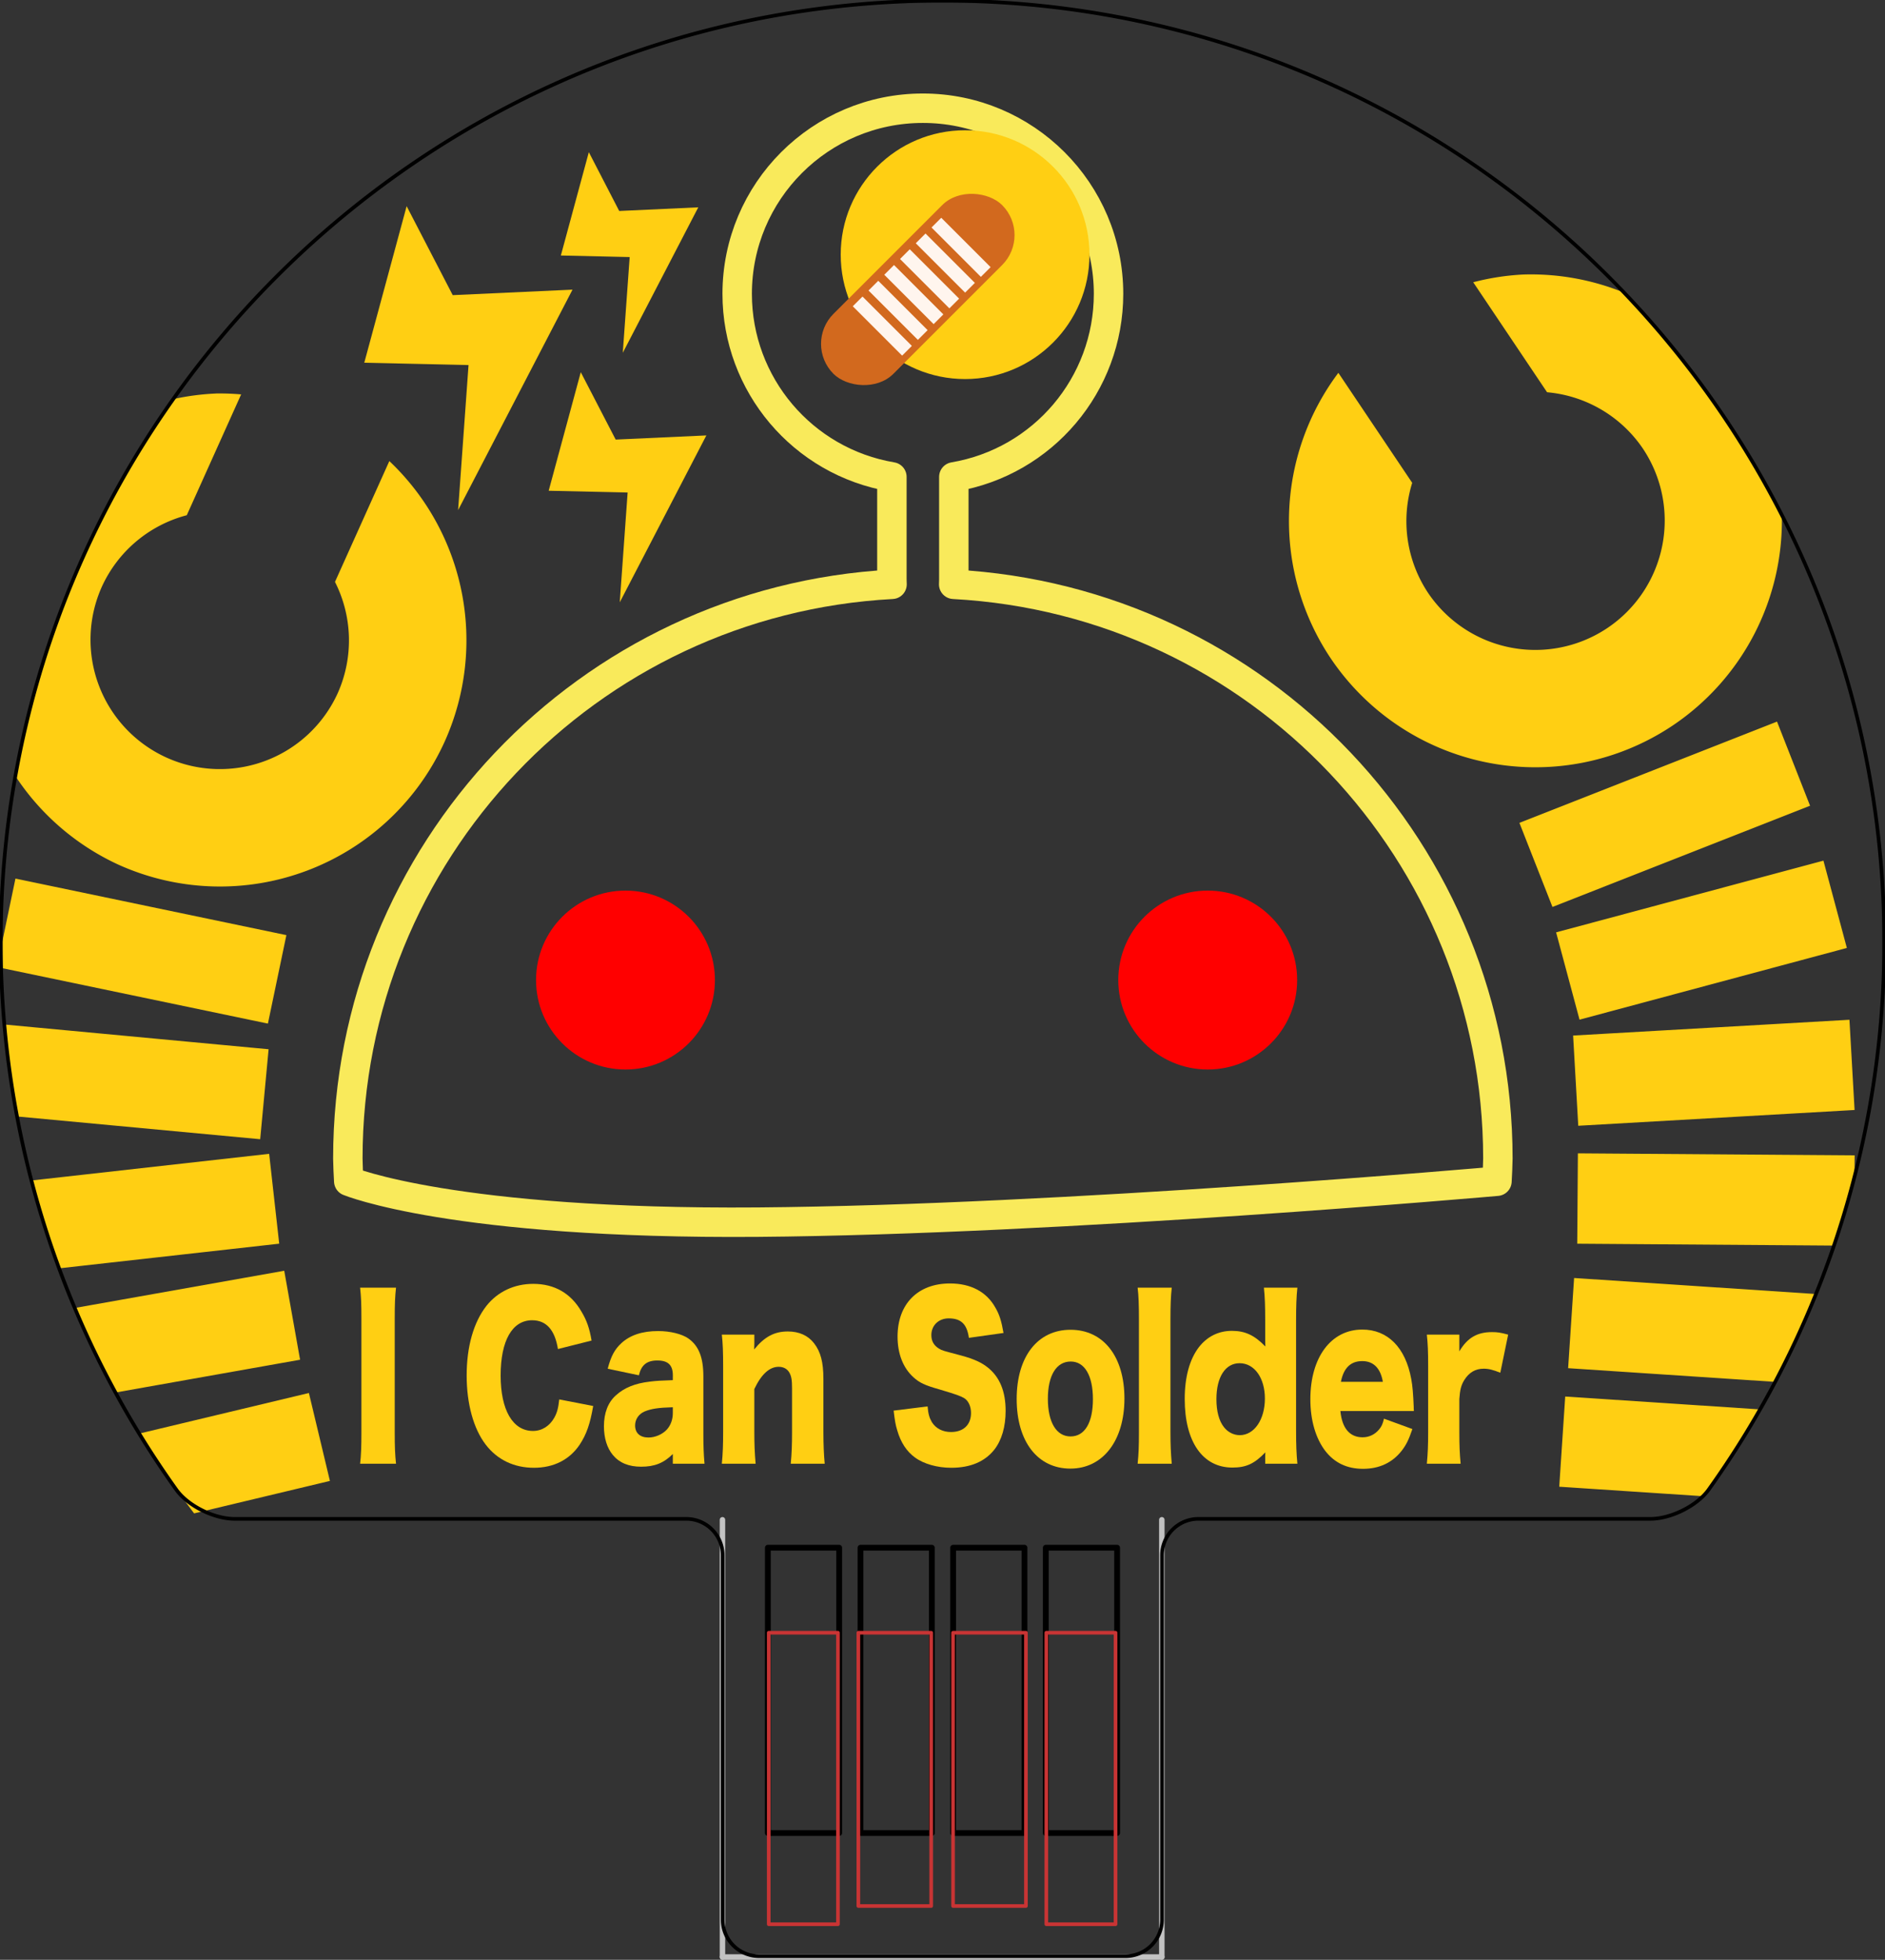 <?xml version="1.0" encoding="UTF-8" standalone="no"?>
<!-- Created with Inkscape (http://www.inkscape.org/) -->

<svg
   width="51.742mm"
   height="53.785mm"
   viewBox="0 0 51.742 53.785"
   version="1.1"
   id="svg5"
   inkscape:version="1.2 (dc2aeda, 2022-05-15)"
   sodipodi:docname="pcb.svg"
   xmlns:inkscape="http://www.inkscape.org/namespaces/inkscape"
   xmlns:sodipodi="http://sodipodi.sourceforge.net/DTD/sodipodi-0.dtd"
   xmlns="http://www.w3.org/2000/svg"
   xmlns:svg="http://www.w3.org/2000/svg">
  <rect x="0" y="0" width="51.742" height="53.785" fill="#333333" stroke="none"/>
  <sodipodi:namedview
     id="namedview7"
     pagecolor="#ffffff"
     bordercolor="#666666"
     borderopacity="1.0"
     inkscape:pageshadow="2"
     inkscape:pageopacity="0.0"
     inkscape:pagecheckerboard="0"
     inkscape:document-units="mm"
     showgrid="false"
     inkscape:zoom="8.2722289"
     inkscape:cx="111.75948"
     inkscape:cy="189.36855"
     inkscape:window-width="1332"
     inkscape:window-height="847"
     inkscape:window-x="83"
     inkscape:window-y="25"
     inkscape:window-maximized="0"
     inkscape:current-layer="layer1"
     fit-margin-top="0"
     fit-margin-left="0"
     fit-margin-right="0"
     fit-margin-bottom="0"
     inkscape:showpageshadow="2"
     inkscape:deskcolor="#d1d1d1" />
  <defs
     id="defs2">
    <inkscape:path-effect
       effect="fillet_chamfer"
       id="path-effect1497"
       is_visible="true"
       lpeversion="1"
       nodesatellites_param="F,0,0,1,0,1,0,1 @ F,0,0,1,0,1,0,1 @ F,0,0,1,0,1,0,1 @ F,0,0,1,0,1,0,1 @ F,0,0,1,0,1,0,1 @ F,0,0,1,0,1,0,1 @ F,0,0,1,0,1,0,1 @ F,0,0,1,0,1,0,1 @ F,0,0,1,0,1,0,1"
       unit="mm"
       method="auto"
       mode="F"
       radius="1"
       chamfer_steps="1"
       flexible="false"
       use_knot_distance="true"
       apply_no_radius="true"
       apply_with_radius="true"
       only_selected="false"
       hide_knots="false" />
    <inkscape:path-effect
       effect="fillet_chamfer"
       id="path-effect1315"
       is_visible="true"
       lpeversion="1"
       nodesatellites_param="F,0,0,1,0,1,0,1 @ F,0,0,1,0,1,0,1 @ F,0,0,1,0,1,0,1 @ F,0,0,1,0,1,0,1 @ F,0,0,1,0,1,0,1 @ F,0,0,1,0,1,0,1 @ F,0,0,1,0,1,0,1 @ F,0,0,1,0,1,0,1 @ F,0,0,1,0,1,0,1"
       unit="mm"
       method="auto"
       mode="F"
       radius="1"
       chamfer_steps="1"
       flexible="false"
       use_knot_distance="true"
       apply_no_radius="true"
       apply_with_radius="true"
       only_selected="false"
       hide_knots="false" />
  </defs>
  <g
     inkscape:label="圖層 1"
     inkscape:groupmode="layer"
     id="layer1"
     transform="translate(-26.154,-145.47)">
    <path
       id="path3626"
       style="fill:none;fill-opacity:1;stroke:#f9ea5b;stroke-width:0.808;stroke-linecap:round;stroke-linejoin:round;stroke-miterlimit:4;stroke-dasharray:none;stroke-opacity:1"
       d="m 51.485,148.44 c -2.815,2e-5 -5.096,2.282 -5.096,5.096 0.001,2.486 1.796,4.608 4.247,5.022 v 2.809 c 0,0.047 0.001,0.093 0.004,0.139 -8.374,0.449 -14.935,7.368 -14.938,15.755 0.004,0.209 0.012,0.418 0.025,0.627 0,0 2.864,1.189 11.238,1.123 8.374,-0.067 20.28,-1.123 20.28,-1.123 0.012,-0.209 0.021,-0.418 0.025,-0.627 -0.003,-8.386 -6.564,-15.305 -14.938,-15.755 0.003,-0.046 0.004,-0.092 0.004,-0.139 v -2.809 c 2.451,-0.414 4.245,-2.536 4.247,-5.022 7.6e-5,-2.815 -2.282,-5.096 -5.096,-5.096 z"
       sodipodi:nodetypes="sccsccczcccsccss" />
    <circle
       style="fill:#ffcf13;fill-opacity:1;stroke:none;stroke-width:0.099;stroke-linecap:round;stroke-linejoin:round;stroke-miterlimit:4;stroke-dasharray:none;stroke-opacity:1"
       id="path16065"
       cx="52.645"
       cy="152.459"
       r="3.414"
       inkscape:export-filename="path16065.svg"
       inkscape:export-xdpi="150"
       inkscape:export-ydpi="150" />
    <circle
       style="fill:#ff0000;stroke-width:0.032;stroke-linecap:round;stroke-linejoin:round"
       id="path3628"
       cx="43.323"
       cy="172.367"
       r="2.455" />
    <circle
       style="fill:#ff0000;stroke-width:0.032;stroke-linecap:round;stroke-linejoin:round"
       id="circle3734"
       cx="59.305"
       cy="172.367"
       r="2.455" />
    <g
       id="g3296"
       transform="matrix(0.128,-0.128,0.128,0.128,18.418,166.543)">
      <rect
         style="fill:#d2691e;stroke-width:0.084;stroke-linecap:round;stroke-linejoin:round"
         id="rect2620"
         width="36.173"
         height="12.851"
         x="161.827"
         y="70.918"
         rx="6.425"
         ry="6.425" />
      <path
         id="rect2762"
         style="fill:#fff5ee;stroke-width:0.241;stroke-linecap:round;stroke-linejoin:round"
         d="m 645.809,272.357 v 39.93 h 7.873 v -39.93 z m 12.746,0 v 39.93 h 7.873 v -39.93 z m 12.744,0 v 39.93 h 7.875 v -39.93 z m 12.746,0 v 39.93 h 7.873 v -39.93 z m 12.746,0 v 39.93 h 7.873 v -39.93 z m 12.744,0 v 39.93 h 7.875 v -39.93 z"
         transform="scale(0.265)" />
    </g>
    <path
       id="rect8134"
       style="fill:none;fill-opacity:1;stroke:#000000;stroke-width:0.159;stroke-linecap:round;stroke-linejoin:round;stroke-miterlimit:4;stroke-dasharray:none;stroke-opacity:1"
       d="m 47.231,187.946 v 7.83 h 1.958 v -7.83 z m 2.543,0 v 7.83 h 1.958 v -7.83 z m 2.543,0 v 7.83 h 1.958 v -7.83 z m 2.543,0 v 7.83 h 1.958 v -7.83 z" />
    <rect
       style="fill:none;fill-opacity:1;stroke:none;stroke-width:0.084;stroke-linecap:round;stroke-linejoin:round;stroke-miterlimit:4;stroke-dasharray:none;stroke-opacity:1"
       id="rect12153"
       width="0.613"
       height="8.112"
       x="37.175"
       y="169.931" />
    <path
       id="path13708"
       style="fill:#ffcf13;fill-opacity:1;stroke:none;stroke-width:0.084;stroke-linecap:round;stroke-linejoin:round;stroke-miterlimit:4;stroke-dasharray:none;stroke-opacity:1"
       d="m 67.966,153.004 a 6.773,6.773 0 0 0 -1.373,0.212 l 2.027,3.019 a 3.552,3.552 0 0 1 2.626,1.54 3.552,3.552 0 0 1 -0.968,4.929 3.552,3.552 0 0 1 -4.929,-0.969 3.552,3.552 0 0 1 -0.431,-3.014 l -2.027,-3.019 a 6.773,6.773 0 0 0 -0.215,7.828 6.773,6.773 0 0 0 9.399,1.847 6.773,6.773 0 0 0 2.99,-5.73 25.851,25.851 0 0 0 -4.354,-6.155 6.773,6.773 0 0 0 -2.744,-0.488 z m -35.886,3.266 a 6.773,6.773 0 0 0 -1.15,0.149 25.851,25.851 0 0 0 -4.337,10.375 6.773,6.773 0 0 0 2.82,2.41 6.773,6.773 0 0 0 8.955,-3.399 6.773,6.773 0 0 0 -1.527,-7.681 l -1.492,3.316 a 3.552,3.552 0 0 1 0.08,3.043 3.552,3.552 0 0 1 -4.696,1.782 3.552,3.552 0 0 1 -1.782,-4.696 3.552,3.552 0 0 1 2.33,-1.959 l 1.492,-3.316 a 6.773,6.773 0 0 0 -0.695,-0.025 z m 42.852,9.004 -7.071,2.779 0.907,2.308 7.071,-2.778 z m 1.274,3.816 -7.338,1.968 0.643,2.396 7.338,-1.968 z m -49.628,0.492 -0.399,1.913 a 25.851,25.851 0 0 0 0.02,0.542 l 7.309,1.525 0.507,-2.428 z m 50.342,3.875 -7.585,0.433 0.141,2.476 7.585,-0.433 z m -50.637,0.131 a 25.851,25.851 0 0 0 0.355,2.524 l 6.658,0.623 0.231,-2.469 z m 43.183,3.535 -0.018,2.48 7.029,0.051 a 25.851,25.851 0 0 0 0.582,-1.955 l 0.004,-0.521 z m -35.924,0.013 -6.509,0.73 a 25.851,25.851 0 0 0 0.752,2.412 l 6.033,-0.676 z m 0.414,3.209 -5.733,1.019 a 25.851,25.851 0 0 0 1.112,2.321 l 5.056,-0.898 z m 35.406,0.199 -0.164,2.475 5.667,0.375 a 25.851,25.851 0 0 0 1.124,-2.411 z m -34.729,3.156 -4.641,1.11 a 25.851,25.851 0 0 0 1.49,2.194 l 3.728,-0.891 z m 34.485,0.097 -0.164,2.475 3.951,0.261 a 25.851,25.851 0 0 0 1.556,-2.383 z" />
    <path
       style="fill:#ffcf13;fill-opacity:1;stroke:none;stroke-width:0.084px;stroke-linecap:butt;stroke-linejoin:miter;stroke-opacity:1"
       d="m 37.316,151.128 -1.163,4.297 2.862,0.064 -0.286,3.98 3.14,-6.05 -3.288,0.151 z"
       id="path14242"
       sodipodi:nodetypes="ccccccc" />
    <g
       aria-label="I Can Solder"
       transform="matrix(0.277,0,0,0.359,38.983,215.667)"
       id="text6218"
       style="font-size:16.178px;line-height:1.25;fill:#ffcf13;stroke-width:0.404">
      <path
         d="m -10.629,-97.097 c 0.097,0.712 0.129,1.181 0.129,2.394 v 8.672 c 0,1.084 -0.032,1.763 -0.129,2.394 h 3.559 c -0.097,-0.679 -0.129,-1.278 -0.129,-2.394 v -8.672 c 0,-1.181 0.032,-1.731 0.129,-2.394 z"
         style="font-family:'Hiragino Kaku Gothic StdN';-inkscape-font-specification:'Hiragino Kaku Gothic StdN'"
         id="path1088" />
      <path
         d="m 12.307,-93.053 c -0.21,-0.955 -0.485,-1.553 -1.003,-2.216 -1.052,-1.408 -2.686,-2.119 -4.773,-2.119 -1.893,0 -3.527,0.599 -4.643,1.683 -1.278,1.262 -1.958,3.122 -1.958,5.323 0,2.168 0.679,4.061 1.877,5.274 1.149,1.165 2.815,1.78 4.789,1.78 1.958,0 3.527,-0.615 4.53,-1.763 0.679,-0.793 1.035,-1.585 1.343,-2.961 l -3.365,-0.502 c -0.097,0.679 -0.21,1.003 -0.485,1.391 -0.469,0.647 -1.23,1.019 -2.119,1.019 -2.006,0 -3.203,-1.602 -3.203,-4.239 0,-2.669 1.149,-4.223 3.122,-4.223 1.391,0 2.249,0.728 2.556,2.2 z"
         style="font-family:'Hiragino Kaku Gothic StdN';-inkscape-font-specification:'Hiragino Kaku Gothic StdN'"
         id="path1090" />
      <path
         d="m 20.359,-90.027 c -1.165,0.032 -1.65,0.049 -2.281,0.113 -1.456,0.129 -2.54,0.469 -3.365,1.052 -0.777,0.534 -1.181,1.343 -1.181,2.362 0,0.89 0.307,1.666 0.89,2.2 0.647,0.599 1.569,0.89 2.799,0.89 1.327,0 2.233,-0.275 3.139,-0.971 v 0.744 h 3.139 c -0.081,-0.728 -0.113,-1.31 -0.113,-2.297 v -4.368 c 0,-1.456 -0.453,-2.346 -1.488,-2.912 -0.631,-0.34 -1.796,-0.566 -2.993,-0.566 -1.569,0 -2.767,0.307 -3.64,0.922 -0.679,0.485 -1.035,1.003 -1.359,1.958 l 3.09,0.502 c 0.243,-0.793 0.793,-1.132 1.828,-1.132 1.068,0 1.537,0.356 1.537,1.132 z m 0,2.524 c 0,0.485 -0.21,0.922 -0.582,1.246 -0.437,0.372 -1.165,0.615 -1.828,0.615 -0.841,0 -1.327,-0.34 -1.327,-0.922 0,-0.469 0.356,-0.874 0.938,-1.068 0.663,-0.21 1.359,-0.291 2.799,-0.324 z"
         style="font-family:'Hiragino Kaku Gothic StdN';-inkscape-font-specification:'Hiragino Kaku Gothic StdN'"
         id="path1092" />
      <path
         d="m 28.565,-83.637 c -0.097,-0.841 -0.129,-1.521 -0.129,-2.443 v -3.268 c 0.696,-1.132 1.505,-1.699 2.411,-1.699 0.485,0 0.857,0.162 1.068,0.453 0.194,0.275 0.259,0.55 0.259,1.197 v 3.317 c 0,0.987 -0.032,1.666 -0.129,2.443 h 3.365 c -0.081,-0.679 -0.129,-1.488 -0.129,-2.427 v -4.061 c 0,-1.278 -0.275,-2.071 -0.922,-2.718 -0.599,-0.599 -1.488,-0.906 -2.605,-0.906 -1.327,0 -2.314,0.404 -3.333,1.375 0,-0.113 0.016,-0.356 0.016,-0.453 v -0.679 H 25.216 c 0.097,0.647 0.129,1.327 0.129,2.443 v 4.983 c 0,1.003 -0.032,1.683 -0.129,2.443 z"
         style="font-family:'Hiragino Kaku Gothic StdN';-inkscape-font-specification:'Hiragino Kaku Gothic StdN'"
         id="path1094" />
      <path
         d="m 42.241,-87.697 c 0.113,0.744 0.194,1.116 0.356,1.505 0.34,0.922 0.938,1.618 1.747,2.071 0.874,0.502 2.233,0.793 3.608,0.793 1.893,0 3.317,-0.469 4.255,-1.375 0.744,-0.728 1.132,-1.763 1.132,-2.977 0,-1.488 -0.582,-2.572 -1.747,-3.3 -0.615,-0.388 -1.391,-0.663 -2.621,-0.922 -1.909,-0.388 -1.909,-0.388 -2.233,-0.534 -0.518,-0.243 -0.76,-0.582 -0.76,-1.035 0,-0.744 0.728,-1.278 1.715,-1.278 1.23,0 1.812,0.437 2.006,1.488 l 3.43,-0.372 c -0.21,-0.922 -0.404,-1.408 -0.809,-1.941 -0.874,-1.213 -2.443,-1.844 -4.498,-1.844 -3.187,0 -5.193,1.569 -5.193,4.061 0,1.31 0.55,2.394 1.569,3.106 0.599,0.421 1.116,0.615 2.605,0.938 1.683,0.388 2.087,0.502 2.427,0.663 0.421,0.194 0.679,0.631 0.679,1.132 0,0.906 -0.744,1.456 -1.99,1.456 -0.825,0 -1.505,-0.275 -1.893,-0.76 -0.243,-0.324 -0.356,-0.615 -0.421,-1.197 z"
         style="font-family:'Hiragino Kaku Gothic StdN';-inkscape-font-specification:'Hiragino Kaku Gothic StdN'"
         id="path1096" />
      <path
         d="m 59.757,-83.265 c 3.22,0 5.355,-2.136 5.355,-5.355 0,-3.203 -2.071,-5.258 -5.339,-5.258 -3.268,0 -5.339,2.055 -5.339,5.29 0,3.252 2.071,5.323 5.323,5.323 z m 0.032,-8.186 c 1.375,0 2.2,1.068 2.2,2.88 0,1.796 -0.809,2.847 -2.216,2.847 -1.408,0 -2.249,-1.084 -2.249,-2.88 0,-1.78 0.841,-2.847 2.265,-2.847 z"
         style="font-family:'Hiragino Kaku Gothic StdN';-inkscape-font-specification:'Hiragino Kaku Gothic StdN'"
         id="path1098" />
      <path
         d="m 66.42,-97.097 c 0.097,0.615 0.129,1.294 0.129,2.443 v 8.575 c 0,1.165 -0.032,1.715 -0.129,2.443 h 3.381 c -0.097,-0.857 -0.129,-1.472 -0.129,-2.443 v -8.575 c 0,-1.1 0.032,-1.763 0.129,-2.443 z"
         style="font-family:'Hiragino Kaku Gothic StdN';-inkscape-font-specification:'Hiragino Kaku Gothic StdN'"
         id="path1100" />
      <path
         d="m 79.063,-83.637 h 3.187 c -0.097,-0.793 -0.129,-1.456 -0.129,-2.54 v -8.38 c 0,-1.084 0.032,-1.861 0.129,-2.54 h -3.317 c 0.097,0.712 0.129,1.408 0.129,2.54 v 1.343 c 0,0.226 0,0.372 0.016,0.615 -1.068,-0.857 -2.006,-1.197 -3.317,-1.197 -1.327,0 -2.459,0.437 -3.284,1.262 -0.906,0.922 -1.391,2.265 -1.391,3.948 0,3.268 1.78,5.242 4.724,5.242 1.359,0 2.184,-0.291 3.268,-1.165 -0.016,0.146 -0.016,0.259 -0.016,0.356 z m -2.54,-7.685 c 1.472,0 2.508,1.132 2.508,2.702 0,1.602 -1.052,2.799 -2.491,2.799 -0.599,0 -1.181,-0.226 -1.569,-0.615 -0.485,-0.469 -0.744,-1.213 -0.744,-2.136 0,-1.699 0.89,-2.75 2.297,-2.75 z"
         style="font-family:'Hiragino Kaku Gothic StdN';-inkscape-font-specification:'Hiragino Kaku Gothic StdN'"
         id="path1102" />
      <path
         d="m 93.794,-87.665 c -0.016,-0.162 -0.016,-0.259 -0.016,-0.324 -0.049,-0.922 -0.113,-1.602 -0.243,-2.119 -0.566,-2.411 -2.33,-3.786 -4.854,-3.786 -3.09,0 -5.145,2.119 -5.145,5.323 0,1.602 0.518,2.977 1.472,3.948 0.922,0.922 2.168,1.375 3.753,1.375 1.602,0 2.896,-0.469 3.818,-1.375 0.453,-0.453 0.696,-0.825 1.068,-1.666 l -2.815,-0.793 c -0.129,0.421 -0.243,0.599 -0.485,0.825 -0.421,0.388 -0.987,0.599 -1.634,0.599 -1.278,0 -2.038,-0.696 -2.2,-2.006 z m -7.232,-2.233 c 0.275,-1.068 0.971,-1.585 2.119,-1.585 1.116,0 1.812,0.55 2.038,1.585 z"
         style="font-family:'Hiragino Kaku Gothic StdN';-inkscape-font-specification:'Hiragino Kaku Gothic StdN'"
         id="path1104" />
      <path
         d="m 103.137,-93.506 c -0.76,-0.162 -1.084,-0.194 -1.602,-0.194 -1.472,0 -2.443,0.437 -3.236,1.472 v -1.278 h -3.22 c 0.097,0.696 0.129,1.262 0.129,2.443 v 4.983 c 0,1.052 -0.032,1.634 -0.129,2.443 h 3.349 c -0.097,-0.777 -0.129,-1.391 -0.129,-2.427 v -2.524 c 0.065,-0.712 0.178,-1.052 0.485,-1.44 0.469,-0.582 1.1,-0.874 1.925,-0.874 0.502,0 0.906,0.081 1.65,0.307 z"
         style="font-family:'Hiragino Kaku Gothic StdN';-inkscape-font-specification:'Hiragino Kaku Gothic StdN'"
         id="path1106" />
    </g>
    <path
       style="fill:#ffcf13;fill-opacity:1;stroke:none;stroke-width:0.063px;stroke-linecap:butt;stroke-linejoin:miter;stroke-opacity:1"
       d="m 42.096,155.685 -0.881,3.253 2.167,0.049 -0.216,3.013 2.377,-4.58 -2.489,0.114 z"
       id="path15771"
       sodipodi:nodetypes="ccccccc" />
    <path
       style="fill:#ffcf13;fill-opacity:1;stroke:none;stroke-width:0.055px;stroke-linecap:butt;stroke-linejoin:miter;stroke-opacity:1"
       d="m 42.317,149.646 -0.768,2.836 1.889,0.043 -0.189,2.627 2.072,-3.992 -2.17,0.1 z"
       id="path15773"
       sodipodi:nodetypes="ccccccc" />
    <g
       style="fill:#000000;fill-opacity:1;stroke:#000000;stroke-linecap:round;stroke-linejoin:round;stroke-opacity:1"
       id="g332"
       transform="translate(68.27,171.817)" />
    <g
       style="fill:#ffffff;fill-opacity:1;stroke:#ffffff;stroke-width:0;stroke-linecap:round;stroke-linejoin:round;stroke-opacity:1"
       id="g358"
       transform="translate(68.27,171.817)" />
    <g
       style="fill:#000000;fill-opacity:1;stroke:#000000;stroke-width:0;stroke-linecap:round;stroke-linejoin:round;stroke-opacity:1"
       id="g360"
       transform="translate(68.27,171.817)" />
    <g
       style="fill:#c2c2c2;fill-opacity:1;stroke:#c2c2c2;stroke-width:0;stroke-linecap:round;stroke-linejoin:round;stroke-opacity:1"
       id="g362"
       transform="translate(68.27,171.817)" />
    <g
       style="fill:#c2c2c2;fill-opacity:1;stroke:#c2c2c2;stroke-width:0.15;stroke-linecap:round;stroke-linejoin:round;stroke-opacity:1"
       id="g364"
       transform="translate(68.27,171.817)" />
    <g
       id="g775"
       transform="translate(-22.36,15.287)">
      <g
         style="fill:#000000;fill-opacity:0;stroke:#000000;stroke-width:0.1;stroke-linecap:round;stroke-linejoin:round;stroke-dasharray:none;stroke-opacity:1"
         id="g356"
         transform="translate(68.27,171.817)">
        <g
           id="g334"
           style="fill:#000000;fill-opacity:0;stroke-width:0.1;stroke-dasharray:none" />
        <g
           style="fill:#000000;fill-opacity:0;stroke:#c83434;stroke-width:0.1;stroke-linecap:round;stroke-linejoin:round;stroke-dasharray:none;stroke-opacity:1"
           id="g336" />
        <g
           style="fill:#000000;fill-opacity:0;stroke:#c83434;stroke-width:0.1;stroke-linecap:round;stroke-linejoin:round;stroke-dasharray:none;stroke-opacity:1"
           id="g338" />
        <g
           style="fill:#000000;fill-opacity:0;stroke:#c83434;stroke-width:0.1;stroke-linecap:round;stroke-linejoin:round;stroke-dasharray:none;stroke-opacity:1"
           id="g348">
          <path
             style="fill:#000000;fill-opacity:0;fill-rule:evenodd;stroke:#c83434;stroke-width:0.1;stroke-linecap:round;stroke-linejoin:round;stroke-dasharray:none;stroke-opacity:1"
             d="m 8.965,11.175 v -8 h 1.9 v 8 z"
             id="path340" />
          <path
             style="fill:#000000;fill-opacity:0;fill-rule:evenodd;stroke:#c83434;stroke-width:0.1;stroke-linecap:round;stroke-linejoin:round;stroke-dasharray:none;stroke-opacity:1"
             d="m 6.405,10.675 v -7.5 h 2 v 7.5 z"
             id="path342" />
          <path
             style="fill:#000000;fill-opacity:0;fill-rule:evenodd;stroke:#c83434;stroke-width:0.1;stroke-linecap:round;stroke-linejoin:round;stroke-dasharray:none;stroke-opacity:1"
             d="m 3.805,10.675 v -7.5 h 2 v 7.5 z"
             id="path344" />
          <path
             style="fill:#000000;fill-opacity:0;fill-rule:evenodd;stroke:#c83434;stroke-width:0.1;stroke-linecap:round;stroke-linejoin:round;stroke-dasharray:none;stroke-opacity:1"
             d="m 1.345,11.175 v -8 h 1.9 v 8 z"
             id="path346" />
        </g>
        <g
           id="g350"
           style="fill:#000000;fill-opacity:0;stroke-width:0.1;stroke-dasharray:none" />
        <g
           id="g352"
           style="fill:#000000;fill-opacity:0;stroke-width:0.1;stroke-dasharray:none" />
        <g
           id="g354"
           style="fill:#000000;fill-opacity:0;stroke-width:0.1;stroke-dasharray:none" />
      </g>
      <g
         style="fill:#c2c2c2;fill-opacity:0;stroke:#c2c2c2;stroke-width:0.15;stroke-linecap:round;stroke-linejoin:round;stroke-opacity:1"
         id="g380"
         transform="translate(68.27,171.817)">
        <path
           d="m 0.075,12.075 v -12"
           id="path366" />
        <path
           d="M 12.135,12.075 H 0.075"
           id="path368" />
        <path
           d="m 12.135,12.075 v -12"
           id="path370" />
        <g
           id="g372" />
        <g
           id="g374" />
        <g
           id="g376" />
        <g
           id="g378" />
      </g>
    </g>
    <path
       id="circle8003"
       style="fill:none;fill-opacity:1;stroke:#000000;stroke-width:0.1;stroke-linecap:round;stroke-linejoin:round;stroke-dasharray:none;stroke-opacity:1"
       d="m 51.025,145.508 c -13.482,0.513 -24.32,11.35 -24.832,24.832 -0.021,0.552 -0.021,1.448 0.001,1.999 0.199,5.039 1.867,9.91 4.799,14.013 0.321,0.449 1.045,0.802 1.597,0.802 l 12.401,0 a 1,1 45 0 1 1,1 l 0,10.002 a 1,1 45 0 0 1,1 h 10.059 a 1,1 135 0 0 1,-1 v -10.002 a 1,1 135 0 1 1,-1 l 12.409,0 c 0.552,0 1.276,-0.353 1.597,-0.802 2.932,-4.103 4.601,-8.974 4.799,-14.013 0.022,-0.552 0.022,-1.448 0.001,-2 -0.513,-13.482 -11.35,-24.32 -24.833,-24.832 -0.552,-0.021 -1.448,-0.021 -1.999,1e-5 z"
       inkscape:export-filename="./circle8003.svg"
       inkscape:export-xdpi="150"
       inkscape:export-ydpi="150"
       sodipodi:nodetypes="cccccccccc"
       inkscape:path-effect="#path-effect1497"
       inkscape:original-d="m 52.024266,145.48934 c -14.277171,5e-5 -25.851096,11.57397 -25.851142,25.85114 0.0041,5.72601 1.909218,11.2886 5.416323,15.8149 H 45.99063 v 12.00157 h 12.059443 v -12.00157 h 14.409179 c 3.507105,-4.5263 5.412195,-10.08889 5.416321,-15.8149 -4.7e-5,-14.27724 -11.574072,-25.85119 -25.851307,-25.85114 z" />
  </g>
</svg>
